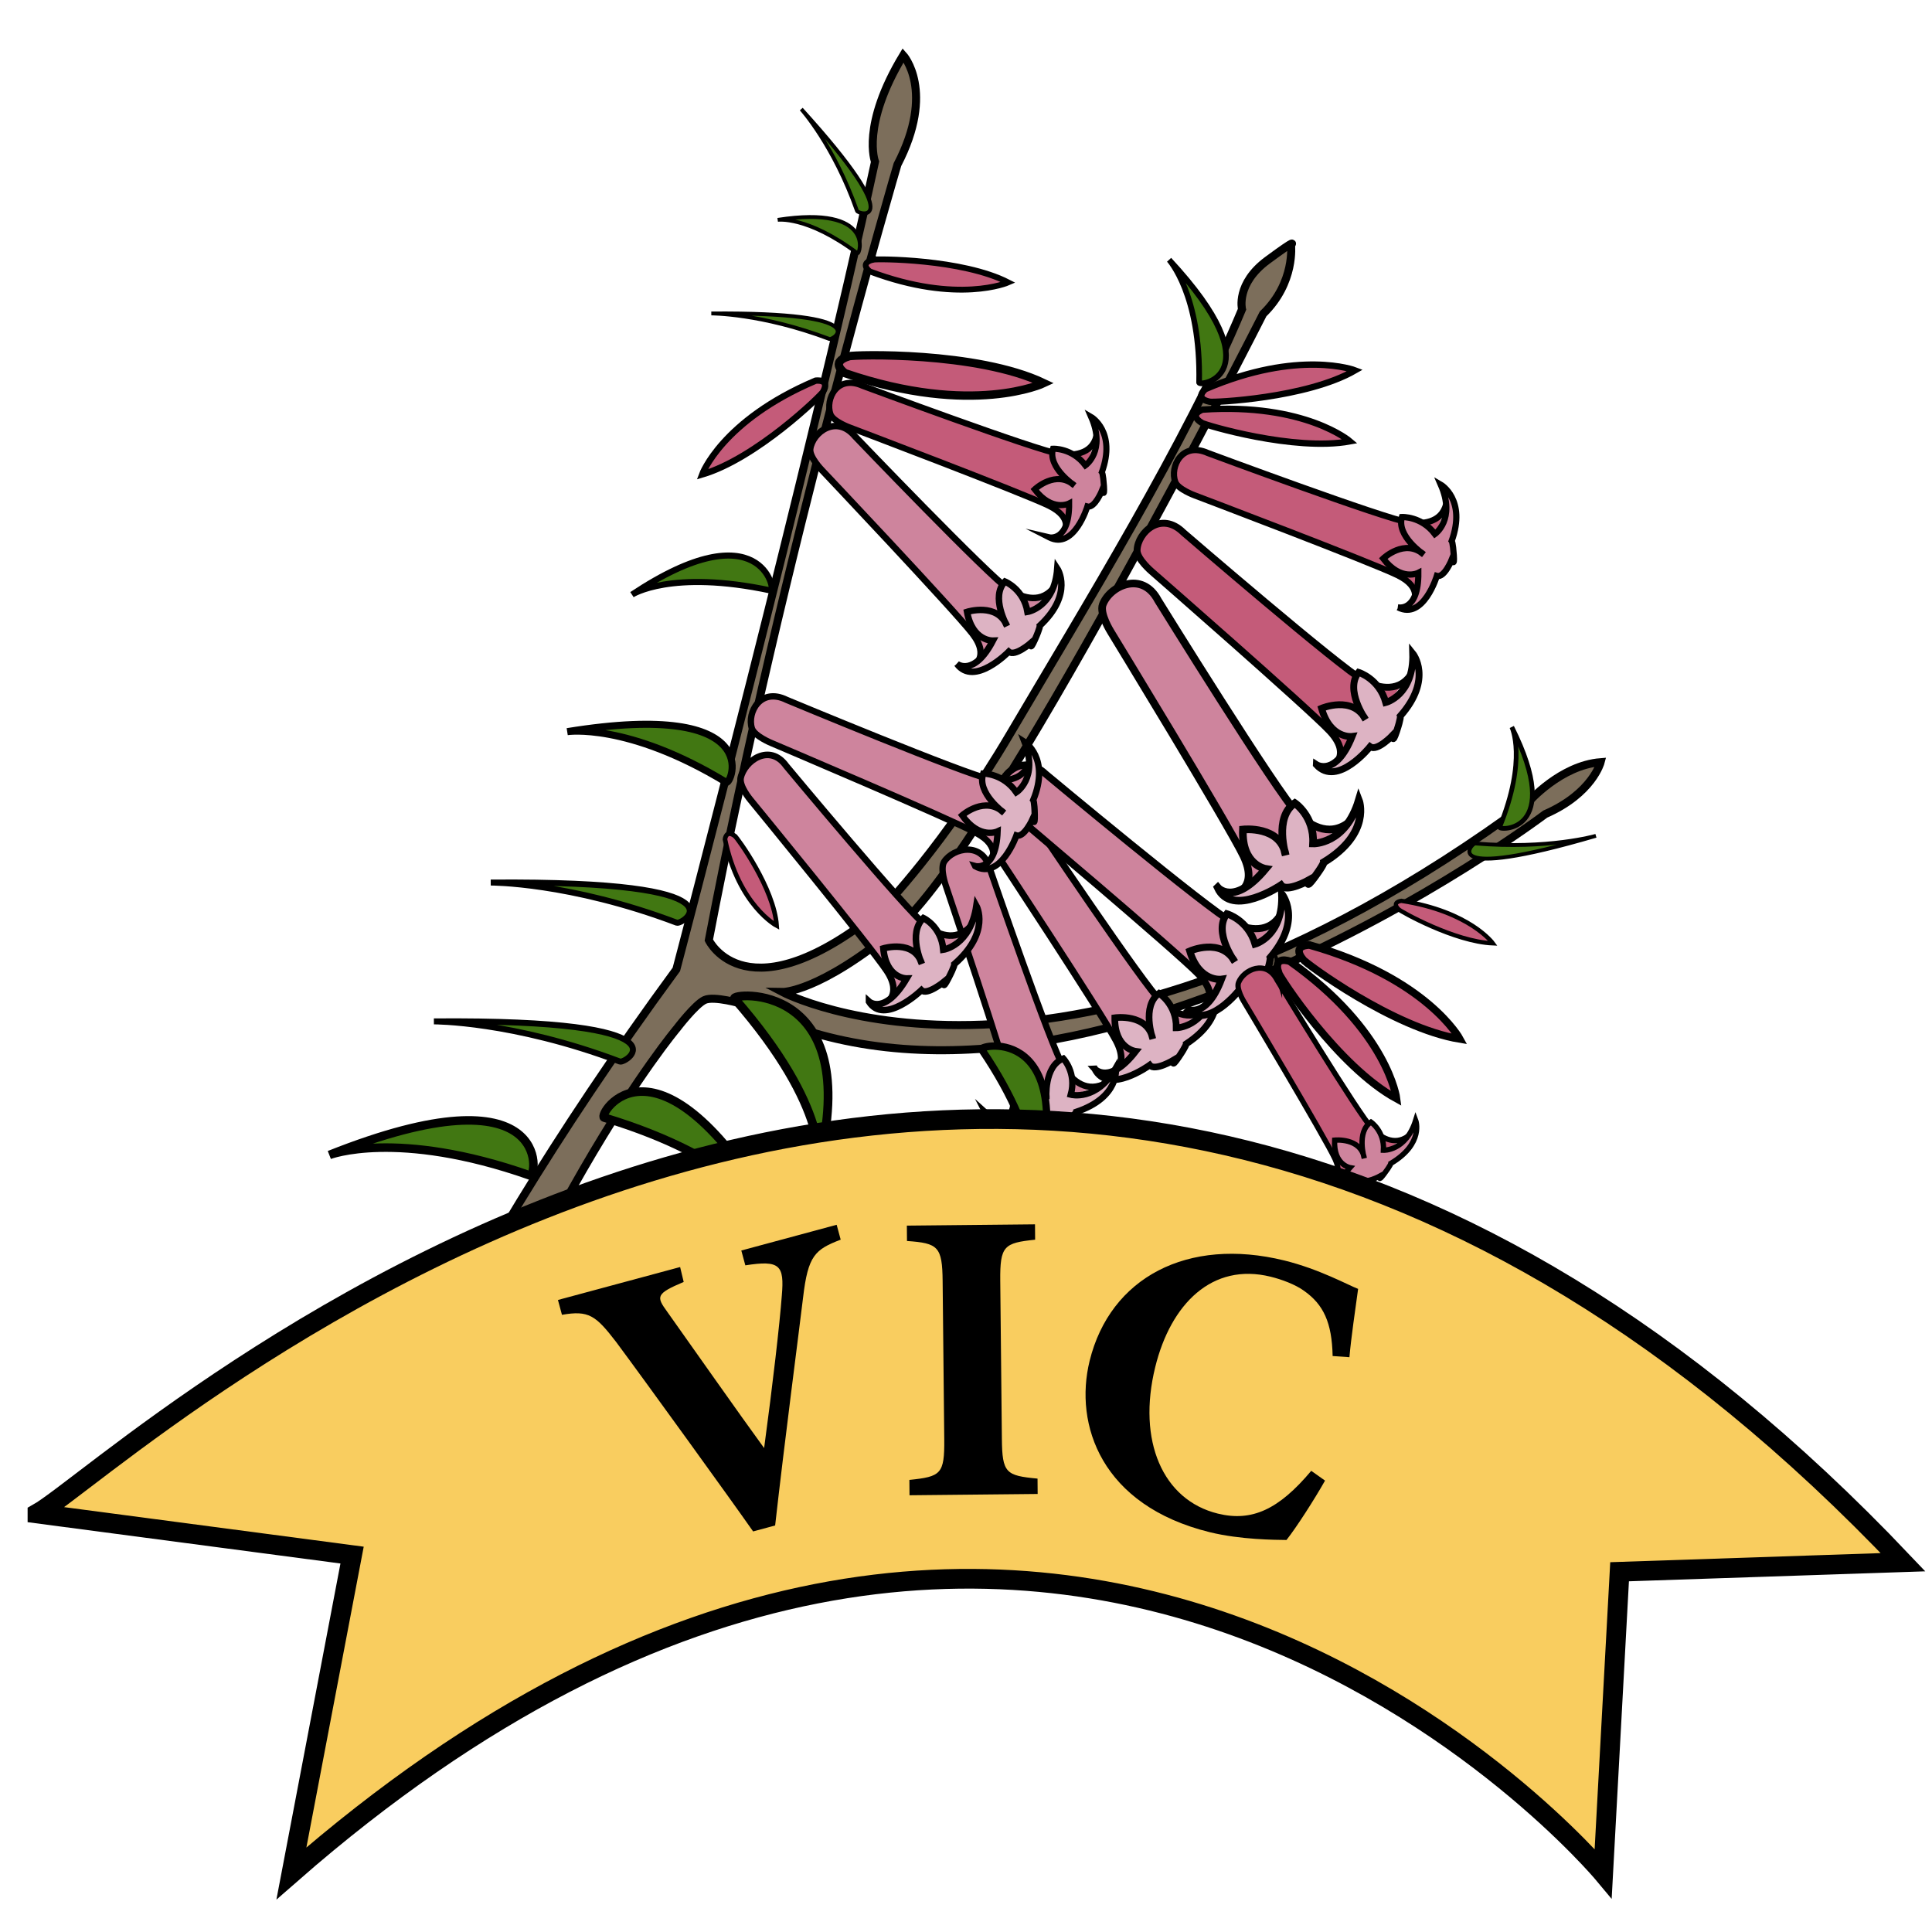 <?xml version="1.0" encoding="UTF-8"?>
<svg id="Layer_1" data-name="Layer 1" xmlns="http://www.w3.org/2000/svg" width="298.07" height="298.07" viewBox="0 0 298.07 298.07">
  <rect width="298.07" height="298.07" style="fill: none; stroke-width: 0px;"/>
  <g>
    <path d="M54.69,236.26s10.88-33.87,49.66-86.7c0,0,20.42-77.47,30.65-124.61,0,0-2.2-5.61,4.35-16.43,0,0,5.01,5.5-.89,16.87,0,0-17.65,59.73-29.1,119.66,0,0,5.83,12.25,26.82-4.9,0,0,9.49-9.67,19.66-26.93,11.37-19.3,27.31-45.15,35.78-65.5,0,0-.98-3.96,3.94-7.58,4.92-3.63,3.62-2.35,3.62-2.35,0,0,.69,5.79-4.31,10.64,0,0-41.83,82.61-56.54,94.79-12.02,9.95-17.63,9.83-17.63,9.83,0,0,43.94,23.19,115.12-29.31,0,0,4.93-5.67,11.13-6.15,0,0-1.25,4.82-8.55,8.01,0,0-73.94,55.81-123.91,29.28,0,0-4.33-1.27-5.78-.6s-4.29,4.4-4.29,4.4c0,0-23.99,28.5-43.65,88.48" style="fill: #7c6e5b; stroke: #000; stroke-miterlimit: 10; stroke-width: 1.24px;"/>
    <path d="M185.41,65.24c.55.34,14.24,4.43,22.87,2.85,0,0-6.91-5.97-22.76-4.89,0,0-2.22.74-.11,2.04Z" style="fill: #c45b79; stroke: #000; stroke-miterlimit: 10; stroke-width: .98px;"/>
    <path d="M186.62,61.98c.63.14,14.95-.52,22.45-4.84,0,0-8.66-3.33-23.09,2.89,0,0-1.81,1.43.64,1.95Z" style="fill: #c45b79; stroke: #000; stroke-miterlimit: 10; stroke-width: .98px;"/>
    <g>
      <path d="M171.35,165.7s3-.99.86-5.11c-2.14-4.11-18.91-29.53-18.91-29.53,0,0-1.62-2.37-1.21-3.61.84-2.55,5.12-4.77,7.39-.81,0,0,17.03,25.46,19.76,28,1.4,1.3,4.19,3.16,6.87,1.01" style="fill: #ce849d; stroke: #000; stroke-miterlimit: 10; stroke-width: 1.03px;"/>
      <path d="M168.89,164.91s2.25,2.55,6.32-2.71c0,0-3.26-.41-3.22-5.18,0,0,5.05-.73,5.86,3.25,0,0-1.79-5.02.97-7.02,0,0,2.71,1.67,2.65,5.33,0,0,4.35.02,5.93-6.02,0,0,1.89,4.38-4.39,8.49,0,0,.02.3-1.2,2.09s-.68.38-.68.38c0,0-2.97,1.8-3.75.81,0,0-6.44,4.67-8.48.58Z" style="fill: #ddb3c3; stroke: #000; stroke-miterlimit: 10; stroke-width: 1.03px;"/>
    </g>
    <path d="M81.78,181.36c1.07.38,3.68-16.96-30.97-3.17,0,0,10.39-4.06,30.97,3.17Z" style="fill: #417712; stroke: #000; stroke-miterlimit: 10; stroke-width: 1.32px;"/>
    <g>
      <path d="M154.11,172.98s3.02-.18,2.04-4.51c-.97-4.32-10.25-31.9-10.25-31.9,0,0-.91-2.59-.23-3.63,1.4-2.15,5.9-3.15,7.03,1.05,0,0,9.51,27.69,11.41,30.69.97,1.54,3.1,3.94,6.1,2.62" style="fill: #ce849d; stroke: #000; stroke-miterlimit: 10; stroke-width: .98px;"/>
      <path d="M152.03,171.65s1.46,2.91,6.5-.95c0,0-2.91-1.18-1.71-5.57,0,0,4.84.56,4.62,4.43,0,0-.43-5.08,2.61-6.25,0,0,2.09,2.2,1.15,5.58,0,0,4.01,1.08,6.95-4.11,0,0,.68,4.51-6.13,6.77,0,0-.05.29-1.62,1.64s-.72.18-.72.18c0,0-3.18.94-3.66-.17,0,0-7.09,2.74-7.98-1.54Z" style="fill: #ddb3c3; stroke: #000; stroke-miterlimit: 10; stroke-width: .98px;"/>
    </g>
    <g>
      <path d="M136.5,154.96s2.79-1.41.33-5.15-21.05-26.41-21.05-26.41c0,0-1.78-2.11-1.51-3.39.56-2.63,4.46-5.43,7.02-1.85,0,0,18.85,22.67,21.71,24.78,1.47,1.08,4.34,2.52,6.7.02" style="fill: #ce849d; stroke: #000; stroke-miterlimit: 10; stroke-width: 1.01px;"/>
      <path d="M134.07,154.52s2.41,2.19,5.81-3.56c0,0-3.17.06-3.6-4.64,0,0,4.78-1.44,5.94,2.37,0,0-2.21-4.69.24-7.05,0,0,2.76,1.26,3.07,4.88,0,0,4.18-.6,5.11-6.77,0,0,2.25,4.05-3.39,8.99,0,0,.05.3-.95,2.23-1,1.93-.62.47-.62.47,0,0-2.67,2.19-3.52,1.33,0,0-5.73,5.51-8.09,1.77Z" style="fill: #ddb3c3; stroke: #000; stroke-miterlimit: 10; stroke-width: 1.01px;"/>
    </g>
    <g>
      <path d="M185.64,155.71s2.72-1.85-.74-5.42c-3.46-3.57-28.42-24.64-28.42-24.64,0,0-2.38-1.95-2.36-3.32.05-2.82,3.68-6.28,7.22-2.9,0,0,25.24,21.04,28.79,22.85,1.82.93,5.23,2.03,7.26-.9" style="fill: #ce849d; stroke: #000; stroke-miterlimit: 10; stroke-width: 1.09px;"/>
      <path d="M182.91,155.6s3.08,1.95,5.54-4.52c0,0-3.43.5-4.89-4.35,0,0,4.87-2.16,6.95,1.65,0,0-3.39-4.59-1.23-7.4,0,0,3.26.93,4.36,4.67,0,0,4.4-1.2,4.1-7.78,0,0,3.3,3.92-1.77,9.85,0,0,.12.3-.56,2.46s-.57.57-.57.57c0,0-2.44,2.66-3.54,1.87,0,0-5.04,6.54-8.4,2.97Z" style="fill: #ddb3c3; stroke: #000; stroke-miterlimit: 10; stroke-width: 1.09px;"/>
    </g>
    <g>
      <path d="M150.12,102.79s2.69-1.42-.08-5.02-23.25-25.25-23.25-25.25c0,0-1.96-2.01-1.79-3.26.35-2.57,4.05-5.37,6.91-1.94,0,0,20.74,21.66,23.79,23.65,1.56,1.02,4.56,2.36,6.73-.11" style="fill: #ce849d; stroke: #000; stroke-miterlimit: 10; stroke-width: 1px;"/>
      <path d="M147.63,102.42s2.6,2.08,5.56-3.58c0,0-3.18.12-3.99-4.44,0,0,4.69-1.5,6.16,2.18,0,0-2.59-4.52-.31-6.86,0,0,2.88,1.17,3.47,4.68,0,0,4.15-.67,4.6-6.69,0,0,2.58,3.89-2.69,8.81,0,0,.07.29-.78,2.19s-.58.47-.58.47c0,0-2.51,2.19-3.44,1.36,0,0-5.32,5.48-7.99,1.89Z" style="fill: #ddb3c3; stroke: #000; stroke-miterlimit: 10; stroke-width: 1px;"/>
    </g>
    <g>
      <path d="M190.66,137.92s3.49-1.03,1.2-5.83-20.49-34.62-20.49-34.62c0,0-1.76-2.79-1.24-4.19,1.07-2.89,6.09-5.29,8.53-.66,0,0,18.5,29.88,21.53,32.9,1.55,1.55,4.68,3.79,7.85,1.42" style="fill: #ce849d; stroke: #000; stroke-miterlimit: 10; stroke-width: 1.18px;"/>
      <path d="M187.87,136.92s2.48,3.01,7.38-2.87c0,0-3.73-.6-3.49-6.07,0,0,5.83-.66,6.59,3.95,0,0-1.85-5.83,1.41-8.03,0,0,3.04,2.02,2.82,6.23,0,0,5,.18,7.06-6.69,0,0,1.99,5.11-5.4,9.59,0,0,.01.35-1.47,2.35s-.8.41-.8.41c0,0-3.48,1.96-4.34.79,0,0-7.59,5.12-9.77.35Z" style="fill: #ddb3c3; stroke: #000; stroke-miterlimit: 10; stroke-width: 1.18px;"/>
    </g>
    <g>
      <path d="M205.77,118.12s2.7-1.78-.63-5.33-27.45-24.61-27.45-24.61c0,0-2.3-1.95-2.26-3.3.1-2.77,3.72-6.1,7.13-2.74,0,0,24.4,21.04,27.86,22.86,1.77.94,5.1,2.07,7.14-.77" style="fill: #c45b79; stroke: #000; stroke-miterlimit: 10; stroke-width: 1.06px;"/>
      <path d="M203.09,117.97s2.99,1.96,5.52-4.35c0,0-3.37.44-4.72-4.34,0,0,4.82-2.05,6.79,1.72,0,0-3.25-4.56-1.08-7.27,0,0,3.18.96,4.2,4.65,0,0,4.34-1.11,4.16-7.56,0,0,3.17,3.89-1.91,9.64,0,0,.11.3-.59,2.4-.7,2.1-.57.56-.57.56,0,0-2.44,2.57-3.51,1.78,0,0-5.06,6.34-8.29,2.78Z" style="fill: #ddb3c3; stroke: #000; stroke-miterlimit: 10; stroke-width: 1.06px;"/>
    </g>
    <g>
      <path d="M217.98,93.03s1.66-2.31-2.34-4.28c-4-1.97-31.31-12.32-31.31-12.32,0,0-2.59-.94-3.01-2.08-.86-2.35,1.03-6.25,5.03-4.46,0,0,27.55,10.24,31.05,10.72,1.8.25,4.97.19,5.71-2.82" style="fill: #c45b79; stroke: #000; stroke-miterlimit: 10; stroke-width: .96px;"/>
      <path d="M215.69,93.71s3.17.74,3.13-5.33c0,0-2.67,1.39-5.42-2.21,0,0,3.33-3.18,6.26-.62,0,0-4.26-2.84-3.37-5.78,0,0,2.99-.16,5.09,2.62,0,0,3.25-2.25.91-7.61,0,0,3.97,2.3,1.68,8.67,0,0,.19.22.32,2.2s-.29.64-.29.64c0,0-1.16,2.9-2.32,2.56,0,0-2.07,6.86-5.98,4.86Z" style="fill: #ce849d; stroke: #000; stroke-miterlimit: 10; stroke-width: .96px;"/>
    </g>
    <g>
      <path d="M205.07,182.83s2.44-.7.88-4.06c-1.56-3.36-14.04-24.24-14.04-24.24,0,0-1.21-1.95-.83-2.93.77-2.01,4.27-3.65,5.94-.41,0,0,12.69,20.93,14.78,23.04,1.07,1.09,3.24,2.67,5.46,1.04" style="fill: #c45b79; stroke: #000; stroke-miterlimit: 10; stroke-width: .82px;"/>
      <path d="M203.14,182.11s1.71,2.11,5.16-1.96c0,0-2.59-.44-2.39-4.25,0,0,4.07-.42,4.57,2.79,0,0-1.25-4.07,1.03-5.58,0,0,2.1,1.42,1.93,4.35,0,0,3.48.16,4.97-4.62,0,0,1.35,3.57-3.83,6.65,0,0,0,.24-1.04,1.63s-.56.28-.56.28c0,0-2.44,1.34-3.03.52,0,0-5.32,3.52-6.81.18Z" style="fill: #ce849d; stroke: #000; stroke-miterlimit: 10; stroke-width: .82px;"/>
    </g>
    <path d="M197.22,150.04c.21.7,9.16,14.48,18.24,19.46,0,0-1.29-10.44-16.45-21.19,0,0-2.61-.98-1.79,1.74Z" style="fill: #c45b79; stroke: #000; stroke-miterlimit: 10; stroke-width: 1.17px;"/>
    <path d="M201,148.02c.46.59,13.9,10.59,24.23,12.28,0,0-5.04-9.38-23.19-14.5,0,0-2.81-.06-1.03,2.22Z" style="fill: #c45b79; stroke: #000; stroke-miterlimit: 10; stroke-width: 1.17px;"/>
    <path d="M215.79,140.3c.3.3,8.61,5,14.54,5.24,0,0-3.55-4.93-14.13-6.56,0,0-1.58.16-.41,1.32Z" style="fill: #c45b79; stroke: #000; stroke-miterlimit: 10; stroke-width: .66px;"/>
    <g>
      <path d="M152.84,133.01s1.81-2.31-2.21-4.49-31.63-13.89-31.63-13.89c0,0-2.62-1.07-3-2.26-.78-2.45,1.34-6.38,5.37-4.39,0,0,27.85,11.61,31.44,12.25,1.84.33,5.1.39,5.99-2.67" style="fill: #ce849d; stroke: #000; stroke-miterlimit: 10; stroke-width: .98px;"/>
      <path d="M150.45,133.62s3.22.89,3.46-5.35c0,0-2.8,1.32-5.47-2.48,0,0,3.57-3.14,6.46-.38,0,0-4.25-3.08-3.21-6.07,0,0,3.08-.04,5.11,2.9,0,0,3.44-2.19,1.27-7.78,0,0,3.98,2.52,1.34,8.97,0,0,.19.23.23,2.27.04,2.04-.32.65-.32.65,0,0-1.32,2.93-2.5,2.54,0,0-2.44,6.96-6.36,4.75Z" style="fill: #ddb3c3; stroke: #000; stroke-miterlimit: 10; stroke-width: .98px;"/>
    </g>
    <g>
      <path d="M164.12,82.23s1.63-2.27-2.3-4.2c-3.92-1.93-30.74-12.09-30.74-12.09,0,0-2.54-.92-2.95-2.04-.84-2.31,1.02-6.14,4.94-4.38,0,0,27.04,10.05,30.48,10.53,1.77.24,4.88.18,5.6-2.77" style="fill: #c45b79; stroke: #000; stroke-miterlimit: 10; stroke-width: .94px;"/>
      <path d="M161.87,82.9s3.11.73,3.08-5.23c0,0-2.62,1.36-5.32-2.17,0,0,3.27-3.12,6.14-.6,0,0-4.18-2.78-3.31-5.67,0,0,2.93-.16,5,2.57,0,0,3.19-2.21.89-7.47,0,0,3.9,2.26,1.65,8.51,0,0,.19.21.32,2.15s-.28.63-.28.63c0,0-1.14,2.84-2.28,2.52,0,0-2.04,6.73-5.87,4.77Z" style="fill: #ce849d; stroke: #000; stroke-miterlimit: 10; stroke-width: .94px;"/>
    </g>
    <path d="M126.97,60.47c-.31.54-10.25,10.25-18.64,12.73,0,0,3.03-8.33,17.5-14.47,0,0,2.33-.34,1.14,1.74Z" style="fill: #c45b79; stroke: #000; stroke-miterlimit: 10; stroke-width: .98px;"/>
    <path d="M130.99,54.96c.82-.24,19.68-.78,30.05,4.15,0,0-10.95,5.22-30.65-1.53,0,0-2.55-1.69.6-2.62Z" style="fill: #c45b79; stroke: #000; stroke-miterlimit: 10; stroke-width: 1.29px;"/>
    <path d="M134.69,40.06c.57-.15,13.75-.14,20.87,3.51,0,0-7.76,3.42-21.35-1.69,0,0-1.74-1.23.48-1.82Z" style="fill: #c45b79; stroke: #000; stroke-miterlimit: 10; stroke-width: .9px;"/>
    <path d="M113.39,128.99c.36.27,6.03,8.04,6.43,13.81,0,0-5.85-3.1-7.97-13.31,0,0,.15-1.56,1.54-.5Z" style="fill: #c45b79; stroke: #000; stroke-miterlimit: 10; stroke-width: .71px;"/>
    <path d="M93.21,172.42c-1.09-.33,8.03-15.55,26.51,15.57,0,0-5.59-9.27-26.51-15.57Z" style="fill: #417712; stroke: #000; stroke-miterlimit: 10; stroke-width: 1.32px;"/>
    <path d="M112.05,120.7c.79.48,6.49-12.85-24.54-7.82,0,0,9.29-1.45,24.54,7.82Z" style="fill: #417712; stroke: #000; stroke-miterlimit: 10; stroke-width: 1.09px;"/>
    <path d="M95.65,163.78c.86.33,11.88-6.53-28.71-6.2,0,0,12.13-.07,28.71,6.2Z" style="fill: #417712; stroke: #000; stroke-miterlimit: 10; stroke-width: .92px;"/>
    <path d="M104.42,142.36c.86.33,11.88-6.53-28.71-6.2,0,0,12.13-.07,28.71,6.2Z" style="fill: #417712; stroke: #000; stroke-miterlimit: 10; stroke-width: .92px;"/>
    <path d="M118.94,91.11c.8.17-1.46-12.65-21.44.63,0,0,6-3.93,21.44-.63Z" style="fill: #417712; stroke: #000; stroke-miterlimit: 10; stroke-width: .94px;"/>
    <path d="M151.45,161.91c-.53-.78,15.47-3.98,8.1,23.22,0,0,2.14-8.15-8.1-23.22Z" style="fill: #417712; stroke: #000; stroke-miterlimit: 10; stroke-width: 1.13px;"/>
    <path d="M113.33,154.07c-.78-.89,20.13-3,12.91,25.83,0,0,2.07-8.64-12.91-25.83Z" style="fill: #417712; stroke: #000; stroke-miterlimit: 10; stroke-width: 1.35px;"/>
    <path d="M127.97,52.3c.55.21,7.54-4.14-18.23-3.94,0,0,7.7-.04,18.23,3.94Z" style="fill: #417712; stroke: #000; stroke-miterlimit: 10; stroke-width: .59px;"/>
    <path d="M132.22,32.54c.19.53,8.24,2.81-8.6-15.71,0,0,5.02,5.55,8.6,15.71Z" style="fill: #417712; stroke: #000; stroke-miterlimit: 10; stroke-width: .59px;"/>
    <path d="M132.28,39.07c.4.3,2.81-7.49-12.3-5.15,0,0,4.52-.67,12.3,5.15Z" style="fill: #417712; stroke: #000; stroke-miterlimit: 10; stroke-width: .59px;"/>
    <path d="M185,59.02c-.01.71,11.93-1.11-4.63-18.94,0,0,4.92,5.36,4.63,18.94Z" style="fill: #417712; stroke: #000; stroke-miterlimit: 10; stroke-width: .87px;"/>
    <path d="M231.36,127.62c-.22.55,10.09.95,1.88-15.46,0,0,2.42,4.92-1.88,15.46Z" style="fill: #417712; stroke: #000; stroke-miterlimit: 10; stroke-width: .72px;"/>
    <path d="M227.59,130.13c-.59-.05-5.95,6.02,18.63-1.18,0,0-7.35,2.13-18.63,1.18Z" style="fill: #417712; stroke: #000; stroke-miterlimit: 10; stroke-width: .59px;"/>
  </g>
  <g>
    <path d="M5.78,233.5c13.33-7.42,149.98-137.81,287.82,7.52l-43.73,1.47-2.53,46.54s-85.43-102.28-202.38,0l9.36-49.11-48.54-6.41Z" style="fill: #f9cd5f; stroke: #000; stroke-miterlimit: 10; stroke-width: 3.04px;"/>
    <g>
      <path d="M129.71,191.25c-3.96,1.53-5.05,2.42-5.81,8.93-.63,5.27-2.87,22.32-4.31,35.17l-3.4.92c-3.03-4.35-16.78-23.38-21.14-29.24-3.17-4.12-4.24-4.89-8.35-4.18l-.62-2.29,18.85-5.08.55,2.3c-4.34,1.83-4.23,2.27-2.54,4.6,3.32,4.67,11.38,16.15,14.95,21.03,1.33-9.84,2.4-19.14,2.73-23.54.4-4.68-.29-5.49-5.63-4.65l-.62-2.29,14.71-3.97.62,2.29Z" style="fill: #000; stroke-width: 0px;"/>
      <path d="M140.32,230.69l-.02-2.37c4.86-.5,5.43-.89,5.38-6.26l-.25-24.38c-.05-5.38-.7-5.88-5.5-6.22l-.02-2.37,19.77-.2.02,2.37c-4.8.5-5.43.95-5.38,6.33l.25,24.38c.05,5.31.63,5.69,5.5,6.15l.02,2.37-19.77.2Z" style="fill: #000; stroke-width: 0px;"/>
      <path d="M204.42,228.44c-1.63,2.89-4.41,7.22-5.94,9.15-1.71-.02-7.11-.04-11.83-1.2-16.72-4.11-20.97-16.56-18.54-26.44,3.17-12.86,15.12-19.15,30.04-15.48,5.41,1.33,9.87,3.81,11.38,4.38-.41,3-1.1,7.7-1.34,10.54l-2.59-.18c-.11-5.17-1.41-7.93-4.38-10.04-1.34-.99-3.51-1.79-5.19-2.2-9.01-2.22-15.4,4.19-17.8,13.94-2.8,11.37,1.15,20.52,9.66,22.61,5.22,1.28,9.37-.59,14.41-6.6l2.13,1.51Z" style="fill: #000; stroke-width: 0px;"/>
    </g>
  </g>
</svg>